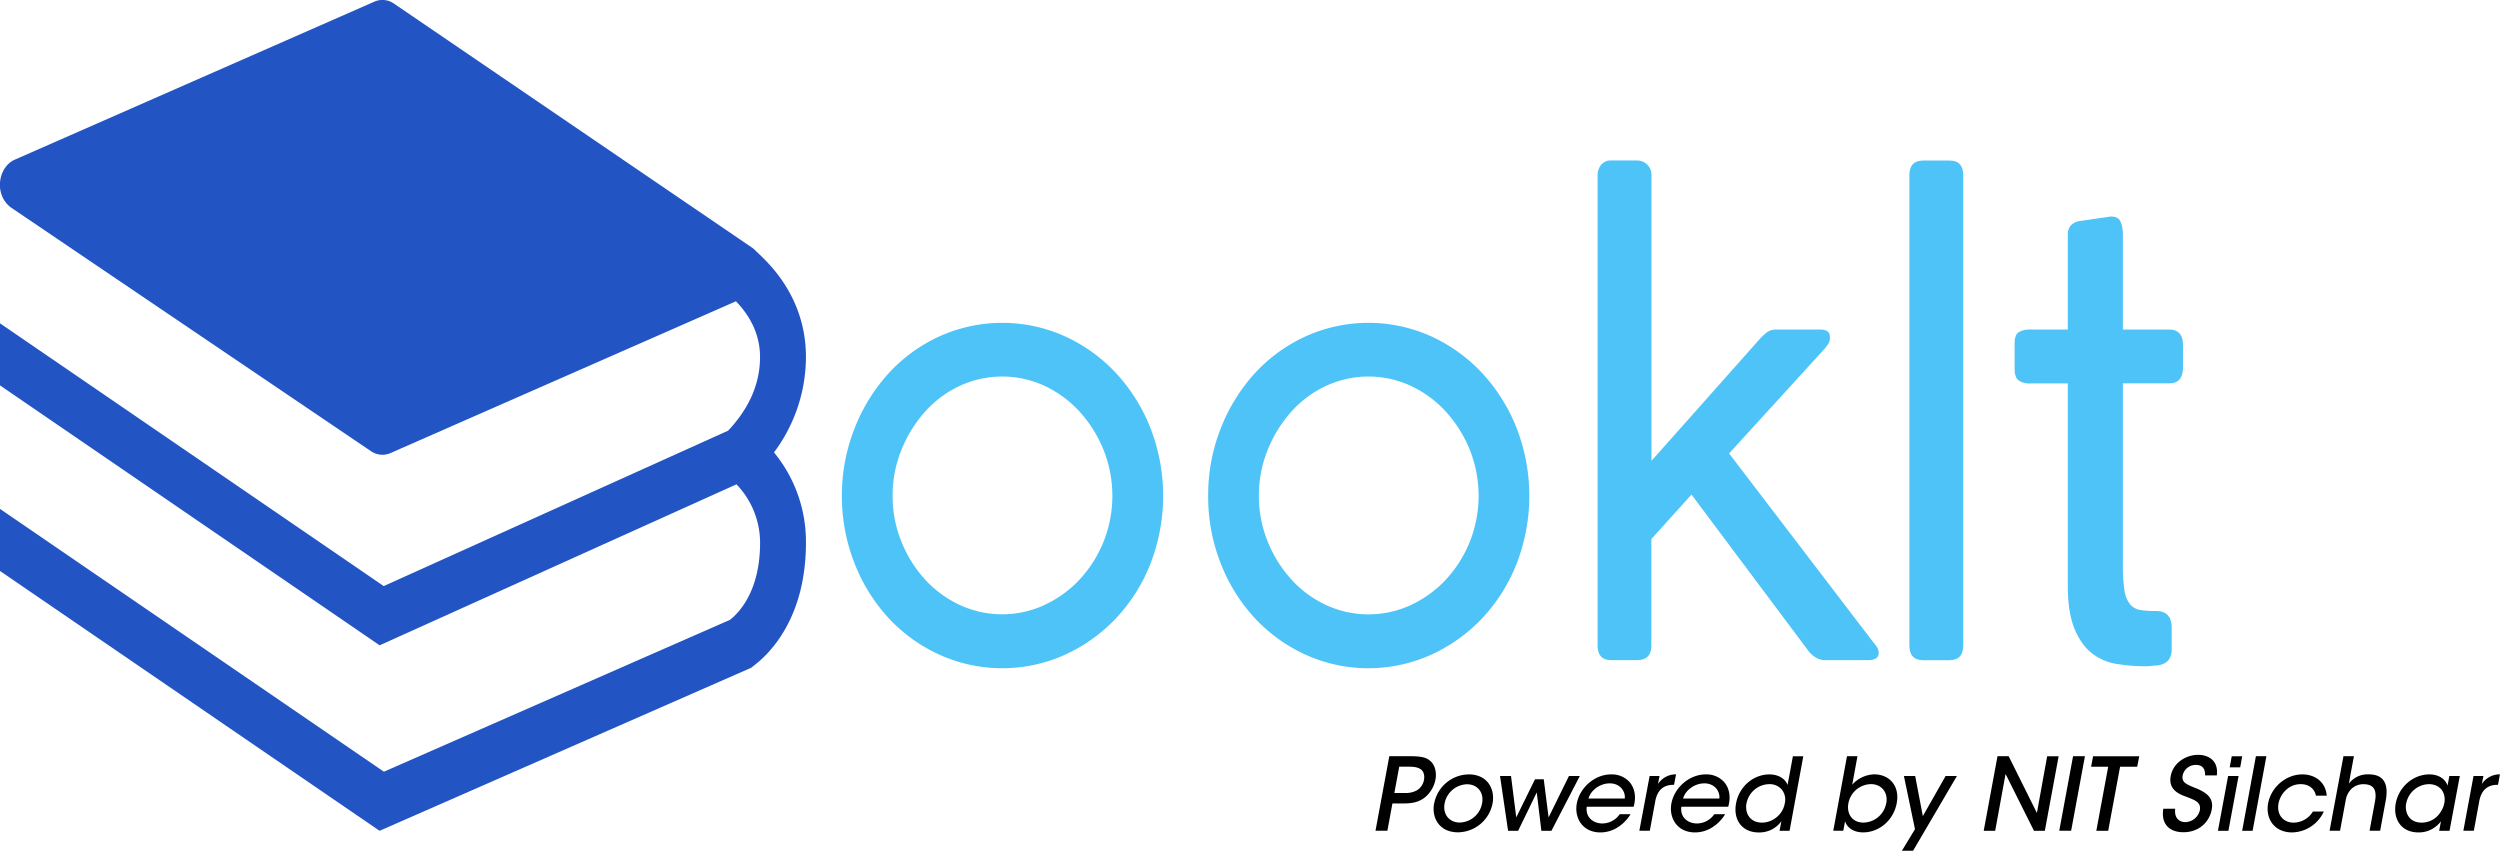 <svg xmlns="http://www.w3.org/2000/svg" viewBox="0 0 1246.33 424.13"><defs><style>.cls-1{fill:#2254c4;}.cls-2{fill:#4dc3f7;}</style></defs><g id="Layer_2" data-name="Layer 2"><g id="Layer_1-2" data-name="Layer 1"><path class="cls-1" d="M401.79,178c0-29.27-17.91-46.2-23.8-51.76l-1-.94v0a12.14,12.14,0,0,0-2.08-1.85L196.44,1.82a10,10,0,0,0-9.79-1L7.4,79.58C3.27,81.4.4,85.83,0,91S1.88,101,5.7,103.61L184.94,224.92a10.21,10.21,0,0,0,5.73,1.8,10,10,0,0,0,4-.85L366.9,150.2c5.11,5.33,12,14.49,12,27.76s-5.36,25.53-15.9,36.74L191.31,292.18,0,161.19v30.94L189.27,321.71l177.88-80.26a42.15,42.15,0,0,1,11.78,28.88c.05,23.76-10,34.73-15,38.68L191.38,384.72,0,253.7v30.94L189.22,414.18l185.34-81.31,1.11-.92c7.88-5.9,26.2-23.72,26.12-61.69a70.05,70.05,0,0,0-15.93-44.72A79.72,79.72,0,0,0,401.79,178Z"/><path class="cls-2" d="M419.71,247.21A90.45,90.45,0,0,1,426,213.64a88.81,88.81,0,0,1,17-27.53,78.49,78.49,0,0,1,25.44-18.46,76,76,0,0,1,62.43,0,80.3,80.3,0,0,1,25.59,18.46,87.23,87.23,0,0,1,17.17,27.53,93.42,93.42,0,0,1,0,67.14,84.94,84.94,0,0,1-17.17,27.36,81.36,81.36,0,0,1-25.59,18.29,76,76,0,0,1-62.43,0A79.4,79.4,0,0,1,443,308.14a86.5,86.5,0,0,1-17-27.36A90.41,90.41,0,0,1,419.71,247.21Zm25.29,0A60.05,60.05,0,0,0,449.37,270a62.52,62.52,0,0,0,11.7,18.79,54.45,54.45,0,0,0,17.32,12.76,50.3,50.3,0,0,0,42.46,0,56.48,56.48,0,0,0,17.48-12.76A61.1,61.1,0,0,0,550.18,270a61.82,61.82,0,0,0,0-45.66,63.52,63.52,0,0,0-11.85-19,55.59,55.59,0,0,0-17.48-12.93,50.3,50.3,0,0,0-42.46,0,53.63,53.63,0,0,0-17.32,12.93,65.05,65.05,0,0,0-11.7,19A59.94,59.94,0,0,0,445,247.21Z"/><path class="cls-2" d="M602.31,247.21a90.45,90.45,0,0,1,6.24-33.57,88.6,88.6,0,0,1,17-27.53A78.6,78.6,0,0,1,651,167.65a76,76,0,0,1,62.43,0A80.34,80.34,0,0,1,739,186.11a87.23,87.23,0,0,1,17.17,27.53,93.42,93.42,0,0,1,0,67.14A84.94,84.94,0,0,1,739,308.14a81.4,81.4,0,0,1-25.6,18.29,76,76,0,0,1-62.43,0,79.51,79.51,0,0,1-25.44-18.29,86.48,86.48,0,0,1-17-27.36A90.41,90.41,0,0,1,602.31,247.21Zm25.28,0A60.05,60.05,0,0,0,632,270a62.72,62.72,0,0,0,11.7,18.79A54.38,54.38,0,0,0,661,301.59a50.28,50.28,0,0,0,42.45,0,56.48,56.48,0,0,0,17.48-12.76A61.32,61.32,0,0,0,732.78,270a62,62,0,0,0,0-45.66,63.75,63.75,0,0,0-11.86-19,55.59,55.59,0,0,0-17.48-12.93,50.28,50.28,0,0,0-42.45,0,53.56,53.56,0,0,0-17.33,12.93,65.05,65.05,0,0,0-11.7,19A59.94,59.94,0,0,0,627.59,247.21Z"/><path class="cls-2" d="M796.45,321.74V87.42a8.12,8.12,0,0,1,1.72-5.2A6.15,6.15,0,0,1,803.32,80h12.79a7.14,7.14,0,0,1,5,2,7,7,0,0,1,2.19,5.37V229.76l54-60.76a32.69,32.69,0,0,1,3.59-3.36,7.74,7.74,0,0,1,4.84-1.34h21.85c3.12,0,4.69,1.23,4.69,3.69a6.1,6.1,0,0,1-.48,2.85,28.33,28.33,0,0,1-2,2.85L862,226.06l71.79,94c1.87,2,2.81,3.81,2.81,5.36,0,2.47-1.77,3.69-5.3,3.69H909.75a9,9,0,0,1-4.53-1.34,13.12,13.12,0,0,1-4.21-4l-57.75-77.21-20,22.16v53q0,7.38-7.18,7.38H803.32Q796.45,329.13,796.45,321.74Z"/><path class="cls-2" d="M978.74,87.42V321.74q0,7.38-6.87,7.38H958.76q-6.87,0-6.87-7.38V87.42q0-7.38,6.87-7.38h13.11Q978.74,80,978.74,87.42Z"/><path class="cls-2" d="M1074.87,331.81a14.51,14.51,0,0,0-2.35.17,19.41,19.41,0,0,1-2.65.17A89.16,89.16,0,0,1,1055.3,331a26.89,26.89,0,0,1-12.45-5.37q-5.37-4.2-8.68-12.26t-3.31-21.48V191.15h-18.73a9.52,9.52,0,0,1-5.78-1.51q-2-1.5-2-5.87V171.35q0-4.36,2-5.71a10.49,10.49,0,0,1,5.78-1.34h18.73V117q0-5.37,5.36-6.71l16.1-2.35c2.53,0,4.16.9,4.89,2.68a15.77,15.77,0,0,1,1.11,6V164.3h23.09q6.87,0,6.87,7.73v11.08q0,8.05-6.87,8h-23.09v90a83.2,83.2,0,0,0,.78,13.09,14.14,14.14,0,0,0,2.8,7.05,8.36,8.36,0,0,0,5.15,2.86,51,51,0,0,0,7.8.5q7.8,0,7.81,8.4v10.74C1082.67,328.67,1080.06,331.36,1074.87,331.81Z"/><path d="M703.21,377c5.78,0,8.09.75,10,2.51,2.21,2,3.06,5.57,2.41,9.14a15.22,15.22,0,0,1-5.58,9.14c-2.86,2-5.52,2.76-10.64,2.76h-5.23l-2.51,13.61h-5.93L692.61,377Zm-8.08,18.33h5.12a11.68,11.68,0,0,0,6-1.26,7.52,7.52,0,0,0,3.66-5.32c.45-2.51-.35-4.42-1.76-5.33s-3.21-1.2-5.67-1.2h-4.92Z"/><path d="M715,400.47a17.78,17.78,0,0,1,17.23-14.41c9.19,0,13.21,7.13,11.86,14.46a17.78,17.78,0,0,1-17.23,14.42c-9.19,0-13.26-7.09-11.91-14.42Zm5.18.1c-1,5.43,2.36,9.49,7.58,9.49a11.62,11.62,0,0,0,11.1-9.54c1.06-5.47-2.31-9.54-7.53-9.54a11.73,11.73,0,0,0-11.15,9.54Z"/><path d="M747.81,386.86h5.48l2.61,20.64,9.34-19h4.37l2.41,19,10.15-20.64h5.42l-14.16,27.32h-5l-2.31-19.13-9.29,19.13h-5Z"/><path d="M791.05,402.18c-.75,5.52,3.57,8.34,7.69,8.34a10.54,10.54,0,0,0,8.74-4.63h5.42a20.34,20.34,0,0,1-6.78,6.79,16.18,16.18,0,0,1-8.24,2.31c-8.94,0-13.1-7.19-11.8-14.42,1.46-7.83,8.84-14.51,17.13-14.51a11.85,11.85,0,0,1,9.34,4c2.61,3.27,3.17,7.54,1.86,12.11ZM810,398.11c.45-3.62-2.41-7.68-7.64-7.58s-9.49,3.86-10.44,7.58Z"/><path d="M822.39,386.86h4.93l-.76,4a10.58,10.58,0,0,1,9-4.82l-1,5.22h-.35c-4.93,0-8,2.71-9,8.14l-2.72,14.76h-5.22Z"/><path d="M838.21,402.18c-.75,5.52,3.57,8.34,7.69,8.34a10.53,10.53,0,0,0,8.74-4.63h5.42a20.34,20.34,0,0,1-6.78,6.79,16.17,16.17,0,0,1-8.23,2.31c-8.94,0-13.11-7.19-11.81-14.42,1.46-7.83,8.84-14.51,17.13-14.51a11.85,11.85,0,0,1,9.34,4c2.61,3.27,3.17,7.54,1.86,12.11Zm18.94-4.07c.45-3.62-2.41-7.68-7.63-7.58s-9.5,3.86-10.45,7.58Z"/><path d="M892.16,414.18h-5l.91-4.77A13.44,13.44,0,0,1,876.79,415c-8.59,0-12.81-6.63-11.3-14.52,1.55-8.49,8.79-14.41,16.57-14.41,5.58,0,8.39,3.11,9.09,5.27l.91-4.82,1.75-9.49H899Zm-21.5-13.66c-.85,5,1.81,9.59,7.83,9.59a11.59,11.59,0,0,0,7.39-2.86,11.27,11.27,0,0,0,3.91-6.88,7.94,7.94,0,0,0-1.5-6.73,7.81,7.81,0,0,0-6.23-2.71,11.7,11.7,0,0,0-11.35,9.54Z"/><path d="M920.78,377H926l-1.81,9.89-.81,4.32a15.34,15.34,0,0,1,11-5.17c7.09,0,12.86,5.27,11.2,14.36-1.65,8.79-8.94,14.57-16.77,14.57-4.67,0-7.89-2.26-9-5.53l-.86,4.72h-5Zm19.59,23.45c1-5.32-2.31-9.54-7.68-9.54a11.66,11.66,0,0,0-11.2,9.54c-1,5.22,1.9,9.64,7.48,9.64a11.75,11.75,0,0,0,11.35-9.59Z"/><path d="M954.68,413.38l-5.52-26.52h5.62l3.82,20,11.35-20h5.63l-21.85,37.27h-5.57Z"/><path d="M1015.46,405.29l5.12-28.27h5.72l-6.88,37.16H1014l-14.16-28.33-5.18,28.33h-5.72L995.82,377h5.57Z"/><path d="M1033.49,377h5.92l-6.88,37.16h-5.93Z"/><path d="M1051,382.24h-8.53l1-5.22h23l-1,5.22h-8.54L1051,414.18h-5.92Z"/><path d="M1084.41,403.18c-.65,5.58,3.07,6.68,5,6.68a7.66,7.66,0,0,0,7.28-5.92c.75-4.12-2.56-5.08-7-6.83-2.72-1-8.79-3.12-7.54-10.1s7.89-10.7,13.71-10.7c4.78,0,10.25,2.61,9.3,10.25h-5.83c0-2-.35-5.23-4.62-5.23a6.66,6.66,0,0,0-6.58,5.23c-.65,3.61,1.91,4.52,7.48,6.73,4.27,2,8.14,4.32,7,10.34s-6.17,11.26-14.11,11.26c-7.38,0-11.25-4.53-10-11.71Z"/><path d="M1110.78,386.86H1116l-5.07,27.32h-5.22Zm1.81-9.84h5.22l-1,5.52h-5.23Z"/><path d="M1124.64,377h5.23L1123,414.18h-5.22Z"/><path d="M1158.49,404.59a17.83,17.83,0,0,1-15.77,10.4c-8.94,0-13.36-6.89-12-14.47,1.51-8.09,8.89-14.46,17.08-14.46,6.52,0,11.65,4,12.15,10.59h-5.37c-.76-3.66-3.77-5.72-7.49-5.72a10.55,10.55,0,0,0-7.18,2.66,12.46,12.46,0,0,0-4,6.93c-1,5.63,2.36,9.59,7.59,9.59a11.34,11.34,0,0,0,9.54-5.52Z"/><path d="M1168.29,377h5.22l-1.76,9.39-.75,4.27a11.63,11.63,0,0,1,9.74-4.62c4.27,0,6.73,1.4,8,3.81s1.3,5.63.6,9.39l-2.76,14.92h-5.28l2.72-14.66c.45-2.46.4-4.62-.41-6.13s-2.56-2.41-5.27-2.41a8.51,8.51,0,0,0-6.28,2.51,10.52,10.52,0,0,0-2.61,5.27l-2.86,15.42h-5.22Z"/><path d="M1221.17,414.18H1216l.9-4.77a13.65,13.65,0,0,1-11.2,5.58c-8.79,0-12.76-6.84-11.35-14.47,1.56-8.34,8.79-14.46,16.73-14.46,5.42,0,8.33,3,9.09,5.62l.9-4.82h5.22Zm-21.65-13.56c-.7,4.07,1.16,9.49,7.79,9.49a11.13,11.13,0,0,0,9.49-5.42,11.42,11.42,0,0,0,1.71-4.07,8.59,8.59,0,0,0,0-4.07c-.7-3.16-3.32-5.62-7.68-5.62a11.78,11.78,0,0,0-11.26,9.64Z"/><path d="M1233.13,386.86h4.92l-.76,4a10.58,10.58,0,0,1,9-4.82l-.95,5.22H1245c-4.92,0-8,2.71-9,8.14l-2.71,14.76h-5.23Z"/></g></g></svg>